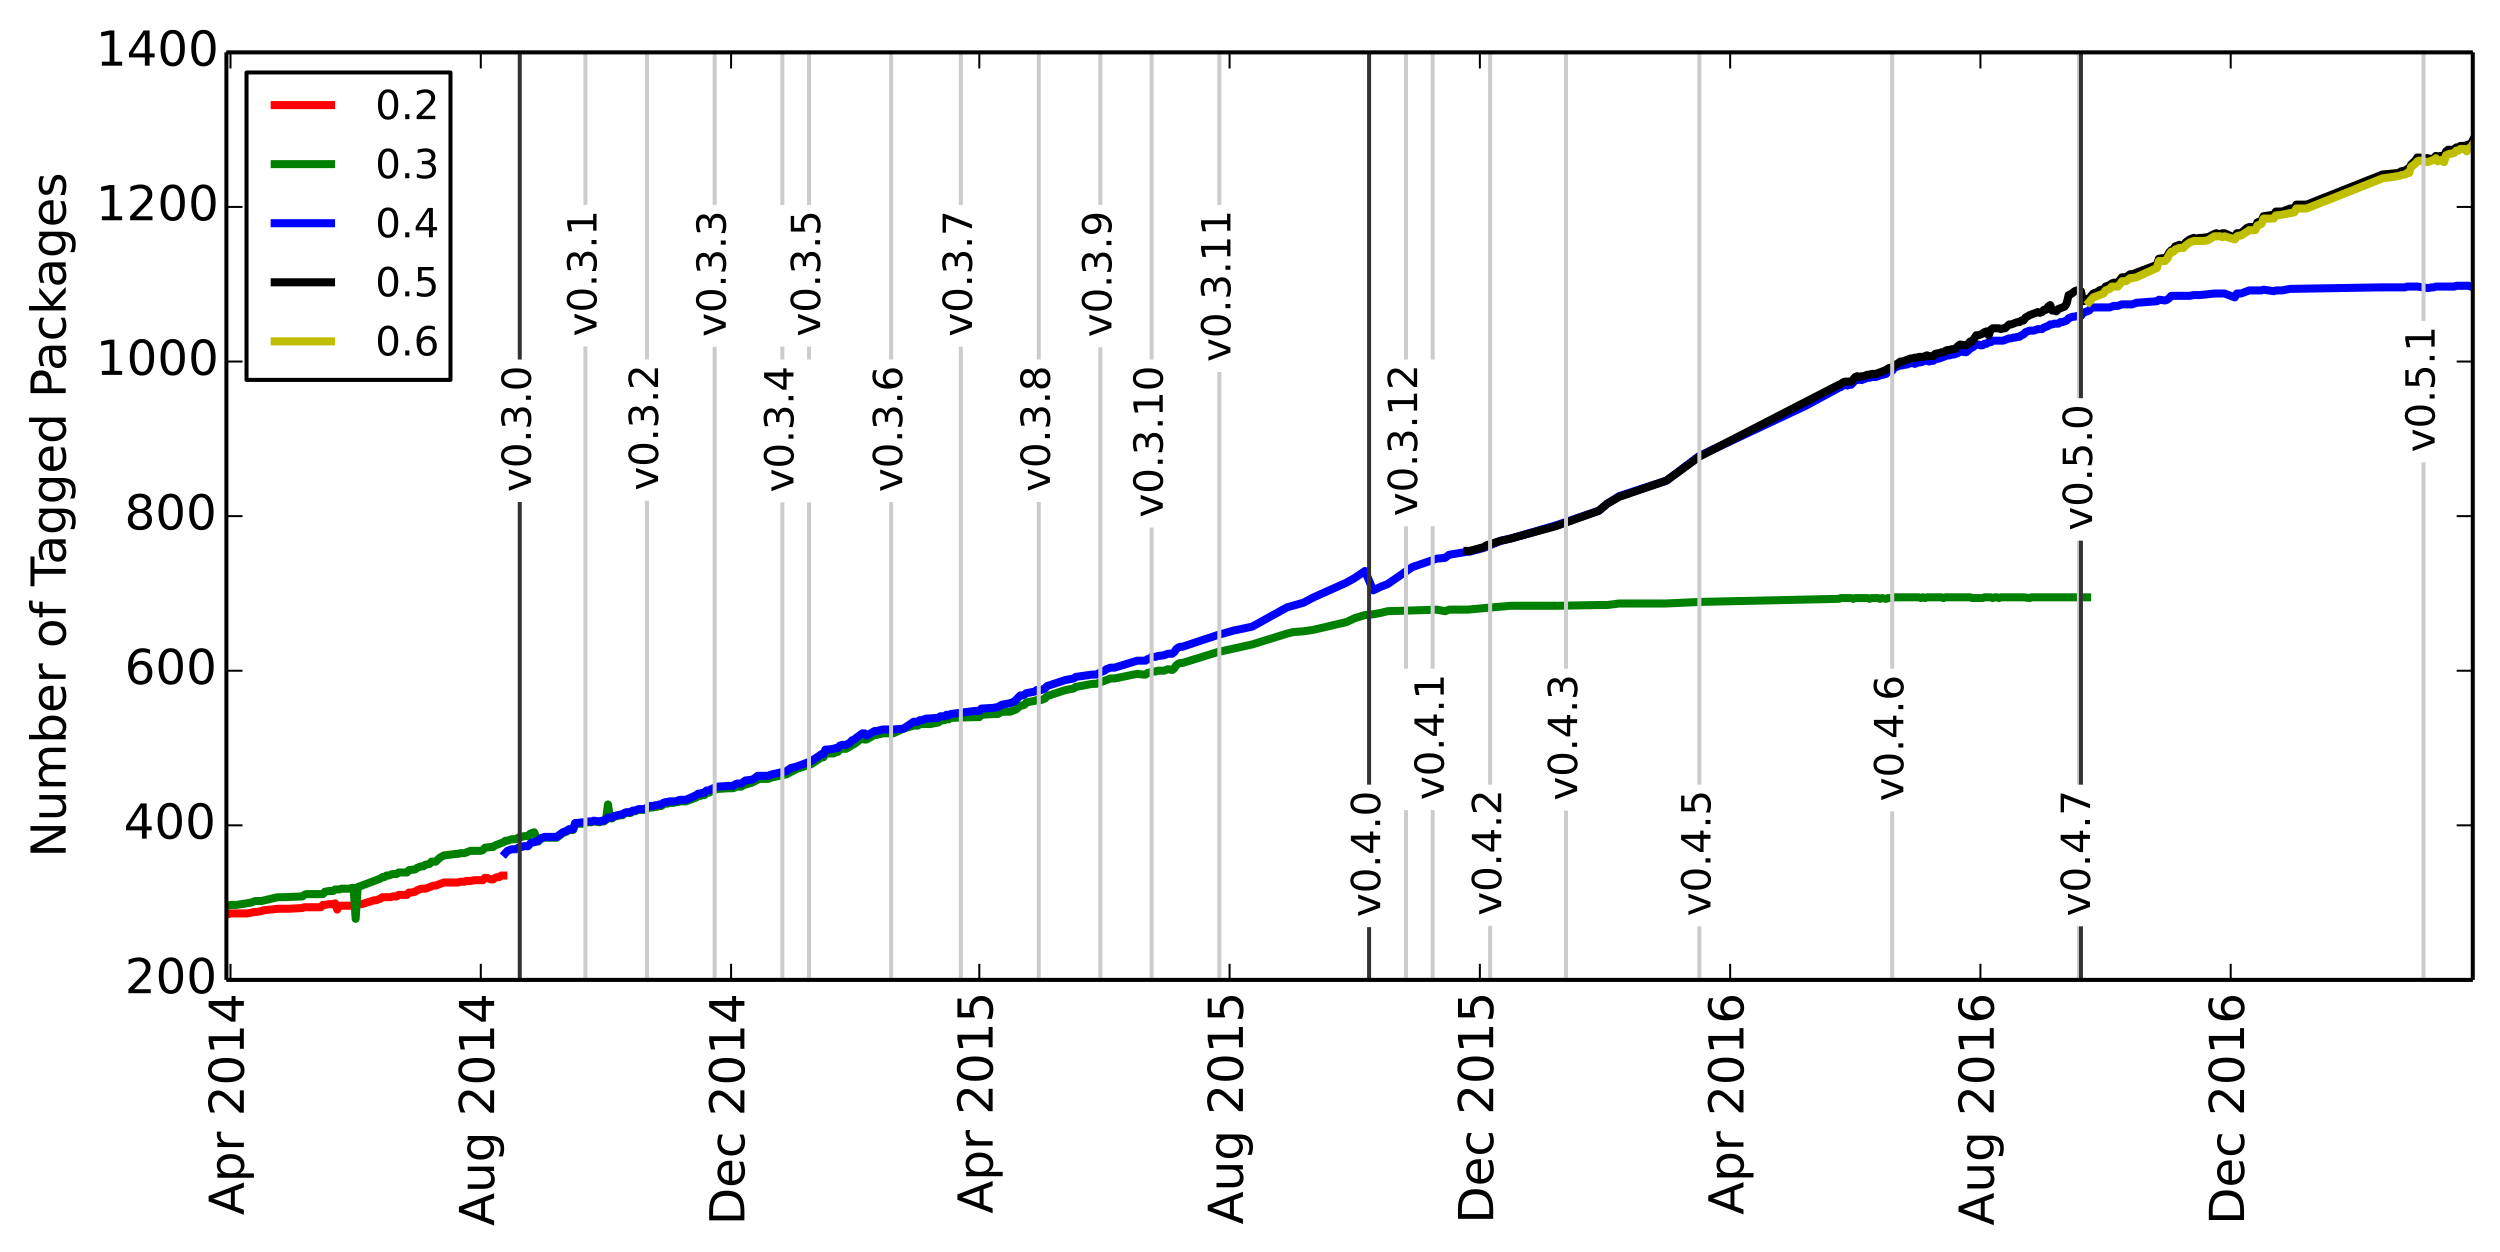 <?xml version="1.0" encoding="utf-8" standalone="no"?>
<!DOCTYPE svg PUBLIC "-//W3C//DTD SVG 1.1//EN"
  "http://www.w3.org/Graphics/SVG/1.1/DTD/svg11.dtd">
<!-- Created with matplotlib (http://matplotlib.org/) -->
<svg height="311pt" version="1.1" viewBox="0 0 621 311" width="621pt" xmlns="http://www.w3.org/2000/svg" xmlns:xlink="http://www.w3.org/1999/xlink">
 <defs>
  <style type="text/css">
*{stroke-linecap:butt;stroke-linejoin:round;}
  </style>
 </defs>
 <g id="figure_1">
  <g id="patch_1">
   <path d="
M0 311.719
L621.439 311.719
L621.439 0
L0 0
z
" style="fill:#ffffff;"/>
  </g>
  <g id="axes_1">
   <g id="patch_2">
    <path d="
M56.239 243.407
L614.239 243.407
L614.239 13.007
L56.239 13.007
z
" style="fill:#ffffff;"/>
   </g>
   <g id="line2d_1">
    <path clip-path="url(#p472e73a826)" d="
M125.033 217.487
L124.524 217.487
L124.014 217.871
L123.505 217.871
L122.995 218.063
L122.485 218.447
L121.976 218.447
L120.957 218.063
L120.447 218.063
L119.937 218.639
L119.428 218.639
L118.409 218.639
L117.899 218.639
L116.88 218.831
L116.37 218.831
L115.861 218.831
L115.351 219.023
L114.841 219.023
L114.332 219.023
L113.822 219.215
L113.313 219.215
L111.784 219.215
L111.274 219.215
L110.765 219.215
L110.255 219.215
L109.236 219.599
L108.217 219.983
L107.707 219.983
L107.198 220.175
L106.688 220.367
L105.669 220.751
L105.159 220.751
L104.65 220.751
L104.14 220.943
L103.631 221.135
L103.121 221.519
L102.102 221.711
L101.592 221.711
L101.083 222.287
L100.573 222.287
L100.063 222.287
L99.554 222.287
L99.044 222.287
L98.535 222.671
L97.516 222.671
L97.006 222.863
L96.496 222.863
L95.987 222.863
L95.477 222.863
L94.968 222.863
L94.458 223.247
L93.948 223.439
L93.439 223.631
L92.929 223.631
L89.872 224.591
L89.362 224.591
L88.852 224.783
L88.343 224.783
L87.833 224.975
L87.324 224.975
L86.814 224.975
L86.305 224.975
L85.795 224.975
L85.285 224.975
L84.776 224.975
L84.266 224.975
L83.757 225.935
L83.247 224.399
L82.737 224.591
L82.228 224.591
L81.718 224.591
L80.699 224.783
L80.189 224.783
L79.68 225.359
L79.17 225.359
L78.661 225.359
L78.151 225.359
L77.641 225.359
L77.132 225.359
L76.622 225.359
L76.113 225.359
L75.603 225.359
L75.094 225.551
L71.526 225.743
L70.507 225.743
L68.978 225.743
L65.411 226.127
L64.902 226.319
L63.883 226.511
L63.373 226.511
L62.354 226.703
L61.335 226.895
L60.825 226.895
L59.806 226.895
L59.296 226.895
L58.787 226.895
L58.277 226.895
L57.767 226.895
L57.258 226.895
L56.748 227.087
L56.239 227.087" style="fill:none;stroke:#ff0000;stroke-linecap:square;stroke-width:2;"/>
   </g>
   <g id="line2d_2">
    <path clip-path="url(#p472e73a826)" d="
M518.436 148.367
L504.677 148.367
L504.168 148.559
L502.639 148.367
L497.033 148.367
L496.524 148.559
L496.014 148.367
L495.505 148.367
L494.995 148.559
L494.485 148.367
L492.957 148.367
L492.447 148.559
L489.899 148.559
L489.389 148.367
L483.274 148.367
L482.765 148.559
L482.255 148.367
L478.688 148.367
L478.178 148.559
L477.669 148.367
L477.159 148.559
L476.65 148.367
L470.535 148.367
L470.025 148.559
L469.006 148.559
L468.496 148.751
L467.477 148.559
L466.968 148.751
L466.458 148.559
L464.929 148.559
L464.42 148.751
L463.91 148.559
L460.852 148.559
L460.343 148.751
L459.833 148.559
L457.285 148.559
L456.776 148.751
L422.124 149.519
L413.97 149.903
L402.25 149.903
L399.192 150.287
L397.154 150.287
L386.452 150.479
L375.241 150.479
L368.617 151.055
L364.54 151.439
L359.954 151.439
L358.935 151.823
L356.896 151.439
L344.666 151.823
L343.137 152.207
L341.099 152.591
L339.061 152.783
L336.513 153.551
L334.474 154.511
L326.321 156.431
L323.773 156.815
L321.225 157.007
L319.696 157.391
L311.033 160.079
L302.37 161.999
L293.707 164.687
L293.198 164.687
L292.688 164.879
L292.178 165.263
L291.669 166.031
L291.159 166.415
L290.14 166.223
L289.121 166.607
L287.592 166.607
L287.083 166.799
L286.063 166.799
L285.554 167.183
L285.044 167.183
L284.535 167.567
L284.025 167.567
L282.496 167.375
L276.891 168.527
L275.872 168.527
L272.305 169.871
L271.285 169.871
L267.209 170.639
L266.699 171.023
L264.661 171.407
L260.584 172.751
L260.074 172.943
L259.565 173.519
L258.546 173.903
L257.526 173.903
L257.017 174.095
L254.978 174.479
L254.469 175.055
L253.959 175.247
L253.45 175.247
L252.431 176.207
L250.902 176.783
L248.863 176.783
L247.844 177.359
L246.825 177.359
L243.768 177.551
L243.258 178.127
L242.239 178.127
L236.124 178.319
L235.614 178.703
L235.105 178.511
L234.595 178.895
L234.085 178.895
L233.576 179.087
L233.066 179.471
L231.028 179.855
L228.48 179.855
L227.97 180.239
L226.951 180.239
L224.403 181.007
L221.855 182.159
L219.307 182.159
L217.778 182.543
L217.269 182.543
L215.231 183.695
L214.721 183.695
L214.211 183.311
L212.173 184.847
L211.663 185.039
L211.154 185.423
L210.135 185.999
L209.115 185.999
L208.606 186.191
L208.096 186.767
L207.587 186.767
L207.077 187.151
L205.039 187.151
L204.529 188.111
L204.02 188.111
L203.51 188.495
L201.472 189.839
L197.905 190.991
L195.357 192.335
L191.789 193.103
L190.77 193.487
L188.732 193.487
L188.222 193.679
L186.694 194.447
L184.655 195.023
L184.146 195.407
L183.126 195.407
L182.107 195.791
L181.088 195.791
L178.031 195.983
L175.992 196.943
L175.483 196.943
L174.973 197.519
L174.463 197.519
L173.954 197.711
L173.444 197.711
L172.935 198.095
L170.387 199.055
L168.858 199.055
L168.348 199.247
L167.839 199.247
L167.329 199.439
L166.31 199.439
L165.8 199.631
L165.291 199.631
L164.781 199.823
L164.272 200.207
L163.762 200.207
L163.252 200.399
L162.743 200.399
L162.233 200.591
L161.214 200.591
L160.705 200.975
L160.195 201.167
L158.666 201.167
L157.647 201.551
L157.137 201.551
L156.628 201.935
L155.609 201.935
L155.099 202.127
L154.589 202.511
L154.08 202.511
L152.551 202.895
L152.041 203.279
L151.532 203.279
L151.022 199.823
L150.513 203.663
L150.003 204.047
L149.494 204.047
L148.984 204.239
L147.455 204.047
L146.946 204.239
L145.926 204.239
L144.907 204.623
L142.869 204.623
L142.359 206.159
L141.34 206.159
L140.831 206.543
L139.811 206.927
L138.283 208.079
L135.225 208.079
L134.206 208.463
L133.696 209.039
L132.677 206.735
L131.658 207.119
L131.148 207.695
L130.129 207.695
L129.62 207.887
L129.11 207.887
L128.091 208.463
L127.072 208.463
L126.052 208.847
L125.543 208.847
L125.033 209.231
L122.995 209.999
L122.485 210.383
L121.976 210.383
L120.447 210.575
L119.937 211.151
L119.428 211.343
L116.88 211.343
L115.351 211.919
L114.332 211.919
L113.822 212.111
L113.313 212.111
L110.255 212.495
L109.236 213.071
L108.217 214.031
L107.198 214.031
L106.688 214.607
L105.669 214.799
L105.159 215.183
L104.65 215.183
L103.631 215.567
L103.121 215.951
L101.592 216.143
L101.083 216.719
L99.044 216.719
L98.535 217.103
L97.516 217.103
L96.496 217.487
L95.987 217.487
L95.477 217.871
L94.968 217.871
L94.458 218.255
L88.852 220.367
L88.343 228.239
L87.833 220.559
L87.324 220.559
L86.814 220.751
L84.776 220.751
L84.266 220.943
L83.247 220.943
L82.737 221.327
L81.718 221.327
L80.699 221.519
L80.189 222.095
L76.113 222.095
L75.603 222.287
L75.094 222.671
L70.507 222.863
L68.978 222.863
L64.902 223.823
L63.373 223.823
L62.354 224.207
L58.787 224.783
L57.258 224.783
L56.748 224.975
L56.239 224.975
L56.239 224.975" style="fill:none;stroke:#008000;stroke-linecap:square;stroke-width:2;"/>
   </g>
   <g id="line2d_3">
    <path clip-path="url(#p472e73a826)" d="
M614.239 70.991
L613.729 71.183
L613.22 70.991
L610.162 70.991
L609.652 71.183
L605.066 71.183
L604.557 71.375
L604.047 71.375
L603.028 71.567
L600.48 71.183
L597.932 71.183
L597.422 71.375
L591.817 71.375
L568.885 71.759
L566.847 72.143
L565.318 72.143
L564.809 72.335
L562.261 71.951
L561.751 72.143
L558.694 72.143
L556.655 72.911
L555.636 72.911
L555.126 73.871
L552.578 72.911
L550.031 72.911
L546.463 73.295
L544.935 73.295
L543.915 73.487
L539.329 73.487
L538.82 74.063
L538.31 74.447
L537.8 74.639
L536.272 74.447
L535.762 74.831
L530.666 75.215
L529.647 75.599
L527.099 75.599
L526.08 75.983
L525.061 75.983
L524.041 76.367
L519.965 76.367
L519.455 76.559
L518.946 77.135
L517.417 77.711
L516.907 78.479
L515.888 78.479
L515.378 78.671
L514.869 78.671
L513.85 79.055
L513.34 79.631
L512.321 80.015
L511.811 80.015
L511.302 80.399
L510.283 80.399
L509.773 80.591
L509.263 80.591
L508.754 80.975
L507.735 81.359
L507.225 81.743
L506.206 81.743
L505.187 82.127
L504.168 82.127
L503.148 82.511
L502.639 83.087
L502.129 83.279
L501.62 83.663
L501.11 83.663
L500.6 83.855
L500.091 83.855
L499.581 84.047
L499.072 84.047
L497.543 84.623
L494.995 84.623
L494.485 85.007
L493.976 85.007
L493.466 85.391
L492.957 85.391
L492.447 85.775
L491.937 85.775
L491.428 85.583
L490.918 85.583
L489.899 86.351
L489.389 86.543
L488.88 87.119
L488.37 87.503
L486.841 87.311
L486.332 87.695
L485.313 88.079
L484.803 88.079
L484.294 88.271
L483.784 88.271
L481.746 89.039
L480.726 89.231
L480.217 89.615
L479.707 89.615
L479.198 89.807
L478.688 89.615
L478.178 89.615
L477.159 89.999
L476.65 89.999
L475.631 90.383
L475.121 90.191
L474.611 90.191
L473.592 90.575
L473.083 90.575
L472.573 90.767
L472.063 90.767
L470.535 91.343
L470.025 92.111
L469.515 92.111
L469.006 92.303
L468.496 92.879
L466.968 93.263
L465.948 93.647
L464.929 93.647
L464.42 93.839
L463.91 93.839
L462.381 94.415
L461.872 94.223
L461.362 94.415
L460.852 94.415
L459.833 95.567
L459.324 95.567
L458.814 95.759
L458.305 95.567
L457.795 95.759
L457.285 96.143
L456.776 96.335
L448.622 100.751
L422.124 113.231
L413.97 119.375
L402.25 123.215
L399.192 125.135
L397.154 126.863
L386.452 130.511
L375.241 133.775
L372.694 134.351
L368.617 136.079
L365.05 137.039
L364.54 137.039
L359.954 137.807
L358.935 138.575
L356.896 138.767
L350.781 140.879
L344.666 145.103
L343.137 145.679
L341.099 146.639
L339.061 141.839
L336.513 143.567
L334.474 144.719
L326.321 148.367
L323.773 149.711
L319.696 150.863
L311.033 155.663
L306.447 156.623
L302.37 157.775
L293.707 160.655
L293.198 160.655
L292.688 160.847
L292.178 161.231
L291.669 161.999
L291.159 162.383
L290.14 162.383
L289.121 162.767
L287.592 162.959
L287.083 163.151
L286.063 163.151
L285.554 163.727
L285.044 163.727
L284.535 164.111
L282.496 164.111
L276.891 165.839
L275.872 165.839
L274.852 166.223
L274.343 166.607
L273.833 166.799
L272.305 167.567
L271.285 167.567
L267.209 168.143
L266.699 168.527
L264.661 168.911
L260.584 170.255
L260.074 170.447
L259.565 171.023
L258.546 171.407
L257.526 171.407
L257.017 171.791
L254.978 172.175
L254.469 172.559
L253.959 172.751
L253.45 172.751
L251.921 174.287
L250.902 174.671
L248.863 175.055
L247.844 175.631
L246.825 175.823
L243.768 176.015
L243.258 176.591
L242.239 176.591
L236.124 177.359
L235.614 177.743
L235.105 177.551
L234.595 177.935
L233.576 177.935
L233.066 178.319
L230.009 178.511
L228.989 178.895
L228.48 178.895
L227.97 179.279
L226.951 179.279
L224.403 181.007
L221.855 181.199
L219.307 181.199
L217.778 181.583
L217.269 181.583
L215.231 182.735
L214.721 182.159
L214.211 182.159
L212.173 183.695
L211.663 183.887
L211.154 184.463
L210.135 185.039
L209.115 185.039
L208.606 185.231
L208.096 185.807
L207.587 185.807
L207.077 185.999
L205.548 186.191
L205.039 186.191
L204.529 187.343
L204.02 187.343
L203.51 187.727
L201.472 189.071
L197.905 190.415
L196.376 190.799
L195.357 191.567
L191.789 192.335
L190.77 192.719
L188.222 192.719
L187.203 193.487
L186.694 193.679
L185.165 193.871
L184.146 194.639
L183.126 194.639
L182.617 194.831
L182.107 195.215
L181.088 195.215
L178.031 195.407
L175.992 196.367
L175.483 196.367
L174.973 196.943
L174.463 196.943
L173.954 197.135
L173.444 197.135
L172.935 197.519
L170.387 198.671
L168.858 198.671
L167.839 199.055
L166.31 199.055
L165.8 199.247
L165.291 199.247
L164.781 199.439
L164.272 199.823
L163.762 199.823
L163.252 200.015
L162.743 200.015
L162.233 200.207
L161.214 200.207
L160.195 200.975
L158.666 200.975
L157.647 201.359
L157.137 201.359
L156.628 201.743
L155.609 201.743
L155.099 201.935
L154.589 202.319
L154.08 202.319
L152.551 202.703
L152.041 203.087
L151.022 203.087
L150.003 203.855
L149.494 203.855
L148.984 204.047
L147.455 203.855
L146.946 204.047
L145.926 204.047
L145.417 204.239
L144.907 204.239
L143.378 204.431
L142.869 204.431
L142.359 205.967
L141.34 205.967
L140.831 206.351
L139.811 206.735
L138.283 207.887
L135.225 207.887
L134.206 208.271
L133.696 208.847
L132.677 209.231
L132.168 209.231
L131.658 209.615
L131.148 210.191
L130.129 210.191
L129.62 210.383
L129.11 210.383
L128.091 210.959
L127.072 210.959
L126.052 211.343
L125.543 211.919
L125.543 211.919" style="fill:none;stroke:#0000ff;stroke-linecap:square;stroke-width:2;"/>
   </g>
   <g id="line2d_4">
    <path clip-path="url(#p472e73a826)" d="
M614.239 34.895
L613.729 35.855
L613.22 35.855
L612.2 36.239
L611.181 36.239
L610.672 36.623
L610.162 36.623
L609.652 37.007
L609.143 37.583
L608.633 37.199
L608.124 37.199
L607.614 37.583
L607.105 38.735
L606.595 38.927
L606.085 38.735
L605.576 38.927
L605.066 38.735
L604.557 39.311
L604.047 39.503
L603.028 39.311
L600.48 39.119
L599.97 39.887
L598.951 40.847
L598.441 41.807
L597.932 41.999
L597.422 42.383
L596.403 42.575
L595.894 42.959
L591.817 43.343
L572.962 50.831
L570.414 50.831
L569.905 51.791
L568.885 51.791
L566.847 52.559
L565.318 52.559
L564.809 53.327
L562.261 53.711
L561.751 54.863
L560.732 55.247
L560.222 56.399
L558.694 56.399
L558.184 56.591
L556.655 57.935
L555.636 57.935
L555.126 59.087
L552.578 57.935
L552.069 57.935
L551.559 58.127
L551.05 58.127
L550.54 57.935
L550.031 58.127
L548.502 58.895
L546.973 59.087
L546.463 59.087
L545.444 59.279
L544.935 59.087
L543.915 59.471
L542.896 60.239
L542.387 61.199
L541.368 60.815
L540.348 61.199
L539.839 61.967
L539.329 62.159
L538.82 62.735
L538.31 63.695
L537.8 64.079
L536.272 64.271
L535.762 65.807
L529.647 68.111
L529.137 68.111
L528.118 68.879
L527.099 68.879
L526.08 70.223
L525.061 70.223
L524.551 70.415
L524.041 70.799
L523.022 71.183
L522.513 71.951
L522.003 71.951
L521.494 72.143
L520.984 72.527
L519.965 72.911
L519.455 73.487
L518.946 74.255
L518.436 74.255
L517.926 74.639
L517.417 74.831
L516.907 72.335
L515.888 72.143
L515.378 72.335
L514.359 73.103
L513.85 73.295
L513.34 75.407
L512.831 76.175
L511.302 76.751
L510.792 77.327
L510.283 77.135
L509.773 77.135
L509.263 75.791
L508.754 76.175
L508.244 76.943
L507.735 76.943
L507.225 77.519
L506.715 77.711
L506.206 77.519
L504.168 78.287
L503.148 78.863
L502.639 79.631
L502.129 79.631
L501.62 80.015
L501.11 80.015
L499.581 80.591
L499.072 80.591
L498.052 81.551
L497.543 81.551
L497.033 81.743
L496.524 81.551
L494.995 81.551
L494.485 81.935
L493.976 83.279
L493.466 82.319
L492.957 82.511
L492.447 82.895
L491.428 83.279
L490.918 83.279
L489.899 84.815
L489.389 84.815
L488.88 85.391
L488.37 85.775
L486.841 85.583
L486.332 85.967
L485.822 86.543
L485.313 86.735
L484.803 86.735
L484.294 86.927
L483.784 86.927
L483.274 87.119
L482.765 87.503
L482.255 87.503
L481.746 87.695
L480.726 87.887
L480.217 88.463
L479.198 88.463
L478.688 88.271
L477.669 88.655
L476.65 88.655
L476.14 88.847
L475.631 88.847
L475.121 89.039
L474.611 89.039
L472.573 89.807
L472.063 89.807
L471.044 90.575
L470.535 90.575
L470.025 91.343
L469.515 91.343
L469.006 91.535
L468.496 91.919
L465.948 92.879
L464.929 92.879
L464.42 93.071
L463.91 93.071
L462.891 93.455
L462.381 93.455
L461.872 93.647
L461.362 93.455
L460.852 93.647
L459.833 94.799
L458.305 94.799
L457.795 94.991
L457.285 95.375
L456.776 95.567
L422.124 113.423
L413.97 119.375
L402.25 123.407
L399.192 125.135
L397.154 126.863
L386.452 130.703
L375.241 133.775
L372.694 134.351
L369.126 135.503
L368.617 135.887
L365.05 136.847
L364.54 136.847
L364.54 136.847" style="fill:none;stroke:#000000;stroke-linecap:square;stroke-width:2;"/>
   </g>
   <g id="line2d_5">
    <path clip-path="url(#p472e73a826)" d="
M614.239 35.855
L613.729 36.623
L613.22 36.815
L612.71 37.583
L612.2 37.007
L611.691 37.007
L611.181 37.007
L610.672 37.391
L610.162 37.391
L609.652 37.967
L609.143 38.159
L608.633 38.159
L608.124 38.351
L607.614 38.543
L607.105 40.271
L606.595 39.695
L606.085 39.887
L605.576 40.079
L605.066 39.311
L604.557 39.695
L604.047 39.887
L603.028 40.271
L600.989 39.887
L600.48 40.079
L599.97 40.655
L598.951 41.423
L598.441 42.959
L597.932 42.959
L597.422 43.343
L596.403 43.535
L595.894 43.727
L591.817 44.303
L572.962 51.791
L572.452 51.791
L571.943 51.791
L571.433 51.791
L570.924 51.791
L570.414 51.791
L569.905 52.751
L568.885 52.943
L566.847 53.327
L565.318 53.519
L564.809 54.287
L562.261 54.287
L561.751 55.631
L561.241 55.823
L560.732 56.015
L560.222 57.167
L559.713 57.167
L558.694 57.167
L558.184 57.551
L556.655 58.511
L556.146 58.511
L555.636 58.703
L555.126 59.471
L552.578 58.703
L552.069 58.895
L551.559 58.703
L551.05 58.703
L550.54 58.703
L550.031 58.703
L548.502 59.663
L547.483 59.855
L546.973 59.855
L546.463 59.855
L545.444 59.855
L544.935 59.855
L543.915 60.239
L542.896 61.007
L542.387 61.583
L541.368 61.583
L540.348 61.967
L539.839 62.543
L539.329 62.543
L538.82 63.311
L538.31 64.271
L537.8 64.847
L536.781 64.847
L536.272 64.847
L535.762 66.575
L530.666 68.879
L529.647 69.071
L529.137 69.071
L528.628 69.455
L528.118 69.839
L527.609 69.839
L527.099 69.839
L526.589 70.607
L526.08 71.183
L525.061 71.183
L524.551 71.183
L524.041 71.759
L523.532 71.951
L523.022 72.143
L522.513 72.911
L522.003 73.103
L521.494 73.295
L520.984 73.487
L520.474 73.679
L519.965 73.871
L519.455 74.447
L518.946 75.023" style="fill:none;stroke:#bfbf00;stroke-linecap:square;stroke-width:2;"/>
   </g>
   <g id="line2d_6">
    <path clip-path="url(#p472e73a826)" d="
M129.11 243.407
L129.11 13.007" style="fill:none;stroke:#333333;stroke-linecap:square;"/>
   </g>
   <g id="line2d_7">
    <path clip-path="url(#p472e73a826)" d="
M145.417 243.407
L145.417 13.007" style="fill:none;stroke:#cccccc;stroke-linecap:square;"/>
   </g>
   <g id="line2d_8">
    <path clip-path="url(#p472e73a826)" d="
M160.705 243.407
L160.705 13.007" style="fill:none;stroke:#cccccc;stroke-linecap:square;"/>
   </g>
   <g id="line2d_9">
    <path clip-path="url(#p472e73a826)" d="
M177.521 243.407
L177.521 13.007" style="fill:none;stroke:#cccccc;stroke-linecap:square;"/>
   </g>
   <g id="line2d_10">
    <path clip-path="url(#p472e73a826)" d="
M194.337 243.407
L194.337 13.007" style="fill:none;stroke:#cccccc;stroke-linecap:square;"/>
   </g>
   <g id="line2d_11">
    <path clip-path="url(#p472e73a826)" d="
M200.962 243.407
L200.962 13.007" style="fill:none;stroke:#cccccc;stroke-linecap:square;"/>
   </g>
   <g id="line2d_12">
    <path clip-path="url(#p472e73a826)" d="
M221.346 243.407
L221.346 13.007" style="fill:none;stroke:#cccccc;stroke-linecap:square;"/>
   </g>
   <g id="line2d_13">
    <path clip-path="url(#p472e73a826)" d="
M238.672 243.407
L238.672 13.007" style="fill:none;stroke:#cccccc;stroke-linecap:square;"/>
   </g>
   <g id="line2d_14">
    <path clip-path="url(#p472e73a826)" d="
M258.036 243.407
L258.036 13.007" style="fill:none;stroke:#cccccc;stroke-linecap:square;"/>
   </g>
   <g id="line2d_15">
    <path clip-path="url(#p472e73a826)" d="
M273.324 243.407
L273.324 13.007" style="fill:none;stroke:#cccccc;stroke-linecap:square;"/>
   </g>
   <g id="line2d_16">
    <path clip-path="url(#p472e73a826)" d="
M286.063 243.407
L286.063 13.007" style="fill:none;stroke:#cccccc;stroke-linecap:square;"/>
   </g>
   <g id="line2d_17">
    <path clip-path="url(#p472e73a826)" d="
M302.88 243.407
L302.88 13.007" style="fill:none;stroke:#cccccc;stroke-linecap:square;"/>
   </g>
   <g id="line2d_18">
    <path clip-path="url(#p472e73a826)" d="
M349.252 243.407
L349.252 13.007" style="fill:none;stroke:#cccccc;stroke-linecap:square;"/>
   </g>
   <g id="line2d_19">
    <path clip-path="url(#p472e73a826)" d="
M340.08 243.407
L340.08 13.007" style="fill:none;stroke:#333333;stroke-linecap:square;"/>
   </g>
   <g id="line2d_20">
    <path clip-path="url(#p472e73a826)" d="
M355.877 243.407
L355.877 13.007" style="fill:none;stroke:#cccccc;stroke-linecap:square;"/>
   </g>
   <g id="line2d_21">
    <path clip-path="url(#p472e73a826)" d="
M370.146 243.407
L370.146 13.007" style="fill:none;stroke:#cccccc;stroke-linecap:square;"/>
   </g>
   <g id="line2d_22">
    <path clip-path="url(#p472e73a826)" d="
M389 243.407
L389 13.007" style="fill:none;stroke:#cccccc;stroke-linecap:square;"/>
   </g>
   <g id="line2d_23">
    <path clip-path="url(#p472e73a826)" d="
M422.124 243.407
L422.124 13.007" style="fill:none;stroke:#cccccc;stroke-linecap:square;"/>
   </g>
   <g id="line2d_24">
    <path clip-path="url(#p472e73a826)" d="
M470.025 243.407
L470.025 13.007" style="fill:none;stroke:#cccccc;stroke-linecap:square;"/>
   </g>
   <g id="line2d_25">
    <path clip-path="url(#p472e73a826)" d="
M516.398 243.407
L516.398 13.007" style="fill:none;stroke:#cccccc;stroke-linecap:square;"/>
   </g>
   <g id="line2d_26">
    <path clip-path="url(#p472e73a826)" d="
M516.907 243.407
L516.907 13.007" style="fill:none;stroke:#333333;stroke-linecap:square;"/>
   </g>
   <g id="line2d_27">
    <path clip-path="url(#p472e73a826)" d="
M602.009 243.407
L602.009 13.007" style="fill:none;stroke:#cccccc;stroke-linecap:square;"/>
   </g>
   <g id="matplotlib.axis_1">
    <g id="xtick_1">
     <g id="line2d_28">
      <defs>
       <path d="
M0 0
L0 -4" id="m93b0483c22" style="stroke:#000000;stroke-width:0.5;"/>
      </defs>
      <g>
       <use style="stroke:#000000;stroke-width:0.5;" x="57.258" xlink:href="#m93b0483c22" y="243.407"/>
      </g>
     </g>
     <g id="line2d_29">
      <defs>
       <path d="
M0 0
L0 4" id="m741efc42ff" style="stroke:#000000;stroke-width:0.5;"/>
      </defs>
      <g>
       <use style="stroke:#000000;stroke-width:0.5;" x="57.258" xlink:href="#m741efc42ff" y="13.007"/>
      </g>
     </g>
     <g id="text_1">
      <!-- Apr 2014 -->
      <defs>
       <path d="
M12.406 8.297
L28.516 8.297
L28.516 63.922
L10.984 60.406
L10.984 69.391
L28.422 72.906
L38.281 72.906
L38.281 8.297
L54.391 8.297
L54.391 0
L12.406 0
z
" id="DejaVuSans-31"/>
       <path d="
M31.781 66.406
Q24.172 66.406 20.328 58.906
Q16.5 51.422 16.5 36.375
Q16.5 21.391 20.328 13.891
Q24.172 6.391 31.781 6.391
Q39.453 6.391 43.281 13.891
Q47.125 21.391 47.125 36.375
Q47.125 51.422 43.281 58.906
Q39.453 66.406 31.781 66.406
M31.781 74.219
Q44.047 74.219 50.516 64.516
Q56.984 54.828 56.984 36.375
Q56.984 17.969 50.516 8.266
Q44.047 -1.422 31.781 -1.422
Q19.531 -1.422 13.062 8.266
Q6.594 17.969 6.594 36.375
Q6.594 54.828 13.062 64.516
Q19.531 74.219 31.781 74.219" id="DejaVuSans-30"/>
       <path id="DejaVuSans-20"/>
       <path d="
M19.188 8.297
L53.609 8.297
L53.609 0
L7.328 0
L7.328 8.297
Q12.938 14.109 22.625 23.891
Q32.328 33.688 34.812 36.531
Q39.547 41.844 41.422 45.531
Q43.312 49.219 43.312 52.781
Q43.312 58.594 39.234 62.25
Q35.156 65.922 28.609 65.922
Q23.969 65.922 18.812 64.312
Q13.672 62.703 7.812 59.422
L7.812 69.391
Q13.766 71.781 18.938 73
Q24.125 74.219 28.422 74.219
Q39.75 74.219 46.484 68.547
Q53.219 62.891 53.219 53.422
Q53.219 48.922 51.531 44.891
Q49.859 40.875 45.406 35.406
Q44.188 33.984 37.641 27.219
Q31.109 20.453 19.188 8.297" id="DejaVuSans-32"/>
       <path d="
M34.188 63.188
L20.797 26.906
L47.609 26.906
z

M28.609 72.906
L39.797 72.906
L67.578 0
L57.328 0
L50.688 18.703
L17.828 18.703
L11.188 0
L0.781 0
z
" id="DejaVuSans-41"/>
       <path d="
M37.797 64.312
L12.891 25.391
L37.797 25.391
z

M35.203 72.906
L47.609 72.906
L47.609 25.391
L58.016 25.391
L58.016 17.188
L47.609 17.188
L47.609 0
L37.797 0
L37.797 17.188
L4.891 17.188
L4.891 26.703
z
" id="DejaVuSans-34"/>
       <path d="
M18.109 8.203
L18.109 -20.797
L9.078 -20.797
L9.078 54.688
L18.109 54.688
L18.109 46.391
Q20.953 51.266 25.266 53.625
Q29.594 56 35.594 56
Q45.562 56 51.781 48.094
Q58.016 40.188 58.016 27.297
Q58.016 14.406 51.781 6.484
Q45.562 -1.422 35.594 -1.422
Q29.594 -1.422 25.266 0.953
Q20.953 3.328 18.109 8.203
M48.688 27.297
Q48.688 37.203 44.609 42.844
Q40.531 48.484 33.406 48.484
Q26.266 48.484 22.188 42.844
Q18.109 37.203 18.109 27.297
Q18.109 17.391 22.188 11.75
Q26.266 6.109 33.406 6.109
Q40.531 6.109 44.609 11.75
Q48.688 17.391 48.688 27.297" id="DejaVuSans-70"/>
       <path d="
M41.109 46.297
Q39.594 47.172 37.812 47.578
Q36.031 48 33.891 48
Q26.266 48 22.188 43.047
Q18.109 38.094 18.109 28.812
L18.109 0
L9.078 0
L9.078 54.688
L18.109 54.688
L18.109 46.188
Q20.953 51.172 25.484 53.578
Q30.031 56 36.531 56
Q37.453 56 38.578 55.875
Q39.703 55.766 41.062 55.516
z
" id="DejaVuSans-72"/>
      </defs>
      <g transform="translate(60.569 301.848)rotate(-90.0)scale(0.12 -0.12)">
       <use xlink:href="#DejaVuSans-41"/>
       <use x="68.408" xlink:href="#DejaVuSans-70"/>
       <use x="131.885" xlink:href="#DejaVuSans-72"/>
       <use x="172.998" xlink:href="#DejaVuSans-20"/>
       <use x="204.785" xlink:href="#DejaVuSans-32"/>
       <use x="268.408" xlink:href="#DejaVuSans-30"/>
       <use x="332.031" xlink:href="#DejaVuSans-31"/>
       <use x="395.654" xlink:href="#DejaVuSans-34"/>
      </g>
     </g>
    </g>
    <g id="xtick_2">
     <g id="line2d_30">
      <g>
       <use style="stroke:#000000;stroke-width:0.5;" x="119.428" xlink:href="#m93b0483c22" y="243.407"/>
      </g>
     </g>
     <g id="line2d_31">
      <g>
       <use style="stroke:#000000;stroke-width:0.5;" x="119.428" xlink:href="#m741efc42ff" y="13.007"/>
      </g>
     </g>
     <g id="text_2">
      <!-- Aug 2014 -->
      <defs>
       <path d="
M8.5 21.578
L8.5 54.688
L17.484 54.688
L17.484 21.922
Q17.484 14.156 20.5 10.266
Q23.531 6.391 29.594 6.391
Q36.859 6.391 41.078 11.031
Q45.312 15.672 45.312 23.688
L45.312 54.688
L54.297 54.688
L54.297 0
L45.312 0
L45.312 8.406
Q42.047 3.422 37.719 1
Q33.406 -1.422 27.688 -1.422
Q18.266 -1.422 13.375 4.438
Q8.5 10.297 8.5 21.578
M31.109 56
z
" id="DejaVuSans-75"/>
       <path d="
M45.406 27.984
Q45.406 37.75 41.375 43.109
Q37.359 48.484 30.078 48.484
Q22.859 48.484 18.828 43.109
Q14.797 37.75 14.797 27.984
Q14.797 18.266 18.828 12.891
Q22.859 7.516 30.078 7.516
Q37.359 7.516 41.375 12.891
Q45.406 18.266 45.406 27.984
M54.391 6.781
Q54.391 -7.172 48.188 -13.984
Q42 -20.797 29.203 -20.797
Q24.469 -20.797 20.266 -20.094
Q16.062 -19.391 12.109 -17.922
L12.109 -9.188
Q16.062 -11.328 19.922 -12.344
Q23.781 -13.375 27.781 -13.375
Q36.625 -13.375 41.016 -8.766
Q45.406 -4.156 45.406 5.172
L45.406 9.625
Q42.625 4.781 38.281 2.391
Q33.938 0 27.875 0
Q17.828 0 11.672 7.656
Q5.516 15.328 5.516 27.984
Q5.516 40.672 11.672 48.328
Q17.828 56 27.875 56
Q33.938 56 38.281 53.609
Q42.625 51.219 45.406 46.391
L45.406 54.688
L54.391 54.688
z
" id="DejaVuSans-67"/>
      </defs>
      <g transform="translate(122.739 304.519)rotate(-90.0)scale(0.12 -0.12)">
       <use xlink:href="#DejaVuSans-41"/>
       <use x="68.408" xlink:href="#DejaVuSans-75"/>
       <use x="131.787" xlink:href="#DejaVuSans-67"/>
       <use x="195.264" xlink:href="#DejaVuSans-20"/>
       <use x="227.051" xlink:href="#DejaVuSans-32"/>
       <use x="290.674" xlink:href="#DejaVuSans-30"/>
       <use x="354.297" xlink:href="#DejaVuSans-31"/>
       <use x="417.92" xlink:href="#DejaVuSans-34"/>
      </g>
     </g>
    </g>
    <g id="xtick_3">
     <g id="line2d_32">
      <g>
       <use style="stroke:#000000;stroke-width:0.5;" x="181.598" xlink:href="#m93b0483c22" y="243.407"/>
      </g>
     </g>
     <g id="line2d_33">
      <g>
       <use style="stroke:#000000;stroke-width:0.5;" x="181.598" xlink:href="#m741efc42ff" y="13.007"/>
      </g>
     </g>
     <g id="text_3">
      <!-- Dec 2014 -->
      <defs>
       <path d="
M19.672 64.797
L19.672 8.109
L31.594 8.109
Q46.688 8.109 53.688 14.938
Q60.688 21.781 60.688 36.531
Q60.688 51.172 53.688 57.984
Q46.688 64.797 31.594 64.797
z

M9.812 72.906
L30.078 72.906
Q51.266 72.906 61.172 64.094
Q71.094 55.281 71.094 36.531
Q71.094 17.672 61.125 8.828
Q51.172 0 30.078 0
L9.812 0
z
" id="DejaVuSans-44"/>
       <path d="
M56.203 29.594
L56.203 25.203
L14.891 25.203
Q15.484 15.922 20.484 11.062
Q25.484 6.203 34.422 6.203
Q39.594 6.203 44.453 7.469
Q49.312 8.734 54.109 11.281
L54.109 2.781
Q49.266 0.734 44.188 -0.344
Q39.109 -1.422 33.891 -1.422
Q20.797 -1.422 13.156 6.188
Q5.516 13.812 5.516 26.812
Q5.516 40.234 12.766 48.109
Q20.016 56 32.328 56
Q43.359 56 49.781 48.891
Q56.203 41.797 56.203 29.594
M47.219 32.234
Q47.125 39.594 43.094 43.984
Q39.062 48.391 32.422 48.391
Q24.906 48.391 20.391 44.141
Q15.875 39.891 15.188 32.172
z
" id="DejaVuSans-65"/>
       <path d="
M48.781 52.594
L48.781 44.188
Q44.969 46.297 41.141 47.344
Q37.312 48.391 33.406 48.391
Q24.656 48.391 19.812 42.844
Q14.984 37.312 14.984 27.297
Q14.984 17.281 19.812 11.734
Q24.656 6.203 33.406 6.203
Q37.312 6.203 41.141 7.25
Q44.969 8.297 48.781 10.406
L48.781 2.094
Q45.016 0.344 40.984 -0.531
Q36.969 -1.422 32.422 -1.422
Q20.062 -1.422 12.781 6.344
Q5.516 14.109 5.516 27.297
Q5.516 40.672 12.859 48.328
Q20.219 56 33.016 56
Q37.156 56 41.109 55.141
Q45.062 54.297 48.781 52.594" id="DejaVuSans-63"/>
      </defs>
      <g transform="translate(184.909 304.309)rotate(-90.0)scale(0.12 -0.12)">
       <use xlink:href="#DejaVuSans-44"/>
       <use x="77.002" xlink:href="#DejaVuSans-65"/>
       <use x="138.525" xlink:href="#DejaVuSans-63"/>
       <use x="193.506" xlink:href="#DejaVuSans-20"/>
       <use x="225.293" xlink:href="#DejaVuSans-32"/>
       <use x="288.916" xlink:href="#DejaVuSans-30"/>
       <use x="352.539" xlink:href="#DejaVuSans-31"/>
       <use x="416.162" xlink:href="#DejaVuSans-34"/>
      </g>
     </g>
    </g>
    <g id="xtick_4">
     <g id="line2d_34">
      <g>
       <use style="stroke:#000000;stroke-width:0.5;" x="243.258" xlink:href="#m93b0483c22" y="243.407"/>
      </g>
     </g>
     <g id="line2d_35">
      <g>
       <use style="stroke:#000000;stroke-width:0.5;" x="243.258" xlink:href="#m741efc42ff" y="13.007"/>
      </g>
     </g>
     <g id="text_4">
      <!-- Apr 2015 -->
      <defs>
       <path d="
M10.797 72.906
L49.516 72.906
L49.516 64.594
L19.828 64.594
L19.828 46.734
Q21.969 47.469 24.109 47.828
Q26.266 48.188 28.422 48.188
Q40.625 48.188 47.75 41.5
Q54.891 34.812 54.891 23.391
Q54.891 11.625 47.562 5.094
Q40.234 -1.422 26.906 -1.422
Q22.312 -1.422 17.547 -0.641
Q12.797 0.141 7.719 1.703
L7.719 11.625
Q12.109 9.234 16.797 8.062
Q21.484 6.891 26.703 6.891
Q35.156 6.891 40.078 11.328
Q45.016 15.766 45.016 23.391
Q45.016 31 40.078 35.438
Q35.156 39.891 26.703 39.891
Q22.75 39.891 18.812 39.016
Q14.891 38.141 10.797 36.281
z
" id="DejaVuSans-35"/>
      </defs>
      <g transform="translate(246.569 301.473)rotate(-90.0)scale(0.12 -0.12)">
       <use xlink:href="#DejaVuSans-41"/>
       <use x="68.408" xlink:href="#DejaVuSans-70"/>
       <use x="131.885" xlink:href="#DejaVuSans-72"/>
       <use x="172.998" xlink:href="#DejaVuSans-20"/>
       <use x="204.785" xlink:href="#DejaVuSans-32"/>
       <use x="268.408" xlink:href="#DejaVuSans-30"/>
       <use x="332.031" xlink:href="#DejaVuSans-31"/>
       <use x="395.654" xlink:href="#DejaVuSans-35"/>
      </g>
     </g>
    </g>
    <g id="xtick_5">
     <g id="line2d_36">
      <g>
       <use style="stroke:#000000;stroke-width:0.5;" x="305.428" xlink:href="#m93b0483c22" y="243.407"/>
      </g>
     </g>
     <g id="line2d_37">
      <g>
       <use style="stroke:#000000;stroke-width:0.5;" x="305.428" xlink:href="#m741efc42ff" y="13.007"/>
      </g>
     </g>
     <g id="text_5">
      <!-- Aug 2015 -->
      <g transform="translate(308.739 304.144)rotate(-90.0)scale(0.12 -0.12)">
       <use xlink:href="#DejaVuSans-41"/>
       <use x="68.408" xlink:href="#DejaVuSans-75"/>
       <use x="131.787" xlink:href="#DejaVuSans-67"/>
       <use x="195.264" xlink:href="#DejaVuSans-20"/>
       <use x="227.051" xlink:href="#DejaVuSans-32"/>
       <use x="290.674" xlink:href="#DejaVuSans-30"/>
       <use x="354.297" xlink:href="#DejaVuSans-31"/>
       <use x="417.92" xlink:href="#DejaVuSans-35"/>
      </g>
     </g>
    </g>
    <g id="xtick_6">
     <g id="line2d_38">
      <g>
       <use style="stroke:#000000;stroke-width:0.5;" x="367.598" xlink:href="#m93b0483c22" y="243.407"/>
      </g>
     </g>
     <g id="line2d_39">
      <g>
       <use style="stroke:#000000;stroke-width:0.5;" x="367.598" xlink:href="#m741efc42ff" y="13.007"/>
      </g>
     </g>
     <g id="text_6">
      <!-- Dec 2015 -->
      <g transform="translate(370.909 303.934)rotate(-90.0)scale(0.12 -0.12)">
       <use xlink:href="#DejaVuSans-44"/>
       <use x="77.002" xlink:href="#DejaVuSans-65"/>
       <use x="138.525" xlink:href="#DejaVuSans-63"/>
       <use x="193.506" xlink:href="#DejaVuSans-20"/>
       <use x="225.293" xlink:href="#DejaVuSans-32"/>
       <use x="288.916" xlink:href="#DejaVuSans-30"/>
       <use x="352.539" xlink:href="#DejaVuSans-31"/>
       <use x="416.162" xlink:href="#DejaVuSans-35"/>
      </g>
     </g>
    </g>
    <g id="xtick_7">
     <g id="line2d_40">
      <g>
       <use style="stroke:#000000;stroke-width:0.5;" x="429.768" xlink:href="#m93b0483c22" y="243.407"/>
      </g>
     </g>
     <g id="line2d_41">
      <g>
       <use style="stroke:#000000;stroke-width:0.5;" x="429.768" xlink:href="#m741efc42ff" y="13.007"/>
      </g>
     </g>
     <g id="text_7">
      <!-- Apr 2016 -->
      <defs>
       <path d="
M33.016 40.375
Q26.375 40.375 22.484 35.828
Q18.609 31.297 18.609 23.391
Q18.609 15.531 22.484 10.953
Q26.375 6.391 33.016 6.391
Q39.656 6.391 43.531 10.953
Q47.406 15.531 47.406 23.391
Q47.406 31.297 43.531 35.828
Q39.656 40.375 33.016 40.375
M52.594 71.297
L52.594 62.312
Q48.875 64.062 45.094 64.984
Q41.312 65.922 37.594 65.922
Q27.828 65.922 22.672 59.328
Q17.531 52.734 16.797 39.406
Q19.672 43.656 24.016 45.922
Q28.375 48.188 33.594 48.188
Q44.578 48.188 50.953 41.516
Q57.328 34.859 57.328 23.391
Q57.328 12.156 50.688 5.359
Q44.047 -1.422 33.016 -1.422
Q20.359 -1.422 13.672 8.266
Q6.984 17.969 6.984 36.375
Q6.984 53.656 15.188 63.938
Q23.391 74.219 37.203 74.219
Q40.922 74.219 44.703 73.484
Q48.484 72.75 52.594 71.297" id="DejaVuSans-36"/>
      </defs>
      <g transform="translate(433.079 301.765)rotate(-90.0)scale(0.12 -0.12)">
       <use xlink:href="#DejaVuSans-41"/>
       <use x="68.408" xlink:href="#DejaVuSans-70"/>
       <use x="131.885" xlink:href="#DejaVuSans-72"/>
       <use x="172.998" xlink:href="#DejaVuSans-20"/>
       <use x="204.785" xlink:href="#DejaVuSans-32"/>
       <use x="268.408" xlink:href="#DejaVuSans-30"/>
       <use x="332.031" xlink:href="#DejaVuSans-31"/>
       <use x="395.654" xlink:href="#DejaVuSans-36"/>
      </g>
     </g>
    </g>
    <g id="xtick_8">
     <g id="line2d_42">
      <g>
       <use style="stroke:#000000;stroke-width:0.5;" x="491.937" xlink:href="#m93b0483c22" y="243.407"/>
      </g>
     </g>
     <g id="line2d_43">
      <g>
       <use style="stroke:#000000;stroke-width:0.5;" x="491.937" xlink:href="#m741efc42ff" y="13.007"/>
      </g>
     </g>
     <g id="text_8">
      <!-- Aug 2016 -->
      <g transform="translate(495.249 304.437)rotate(-90.0)scale(0.12 -0.12)">
       <use xlink:href="#DejaVuSans-41"/>
       <use x="68.408" xlink:href="#DejaVuSans-75"/>
       <use x="131.787" xlink:href="#DejaVuSans-67"/>
       <use x="195.264" xlink:href="#DejaVuSans-20"/>
       <use x="227.051" xlink:href="#DejaVuSans-32"/>
       <use x="290.674" xlink:href="#DejaVuSans-30"/>
       <use x="354.297" xlink:href="#DejaVuSans-31"/>
       <use x="417.92" xlink:href="#DejaVuSans-36"/>
      </g>
     </g>
    </g>
    <g id="xtick_9">
     <g id="line2d_44">
      <g>
       <use style="stroke:#000000;stroke-width:0.5;" x="554.107" xlink:href="#m93b0483c22" y="243.407"/>
      </g>
     </g>
     <g id="line2d_45">
      <g>
       <use style="stroke:#000000;stroke-width:0.5;" x="554.107" xlink:href="#m741efc42ff" y="13.007"/>
      </g>
     </g>
     <g id="text_9">
      <!-- Dec 2016 -->
      <g transform="translate(557.418 304.227)rotate(-90.0)scale(0.12 -0.12)">
       <use xlink:href="#DejaVuSans-44"/>
       <use x="77.002" xlink:href="#DejaVuSans-65"/>
       <use x="138.525" xlink:href="#DejaVuSans-63"/>
       <use x="193.506" xlink:href="#DejaVuSans-20"/>
       <use x="225.293" xlink:href="#DejaVuSans-32"/>
       <use x="288.916" xlink:href="#DejaVuSans-30"/>
       <use x="352.539" xlink:href="#DejaVuSans-31"/>
       <use x="416.162" xlink:href="#DejaVuSans-36"/>
      </g>
     </g>
    </g>
   </g>
   <g id="matplotlib.axis_2">
    <g id="ytick_1">
     <g id="line2d_46">
      <defs>
       <path d="
M0 0
L4 0" id="m728421d6d4" style="stroke:#000000;stroke-width:0.5;"/>
      </defs>
      <g>
       <use style="stroke:#000000;stroke-width:0.5;" x="56.239" xlink:href="#m728421d6d4" y="243.407"/>
      </g>
     </g>
     <g id="line2d_47">
      <defs>
       <path d="
M0 0
L-4 0" id="mcb0005524f" style="stroke:#000000;stroke-width:0.5;"/>
      </defs>
      <g>
       <use style="stroke:#000000;stroke-width:0.5;" x="614.239" xlink:href="#mcb0005524f" y="243.407"/>
      </g>
     </g>
     <g id="text_10">
      <!-- 200 -->
      <g transform="translate(31.01 246.718)scale(0.12 -0.12)">
       <use xlink:href="#DejaVuSans-32"/>
       <use x="63.623" xlink:href="#DejaVuSans-30"/>
       <use x="127.246" xlink:href="#DejaVuSans-30"/>
      </g>
     </g>
    </g>
    <g id="ytick_2">
     <g id="line2d_48">
      <g>
       <use style="stroke:#000000;stroke-width:0.5;" x="56.239" xlink:href="#m728421d6d4" y="205.007"/>
      </g>
     </g>
     <g id="line2d_49">
      <g>
       <use style="stroke:#000000;stroke-width:0.5;" x="614.239" xlink:href="#mcb0005524f" y="205.007"/>
      </g>
     </g>
     <g id="text_11">
      <!-- 400 -->
      <g transform="translate(30.718 208.318)scale(0.12 -0.12)">
       <use xlink:href="#DejaVuSans-34"/>
       <use x="63.623" xlink:href="#DejaVuSans-30"/>
       <use x="127.246" xlink:href="#DejaVuSans-30"/>
      </g>
     </g>
    </g>
    <g id="ytick_3">
     <g id="line2d_50">
      <g>
       <use style="stroke:#000000;stroke-width:0.5;" x="56.239" xlink:href="#m728421d6d4" y="166.607"/>
      </g>
     </g>
     <g id="line2d_51">
      <g>
       <use style="stroke:#000000;stroke-width:0.5;" x="614.239" xlink:href="#mcb0005524f" y="166.607"/>
      </g>
     </g>
     <g id="text_12">
      <!-- 600 -->
      <g transform="translate(30.969 169.918)scale(0.12 -0.12)">
       <use xlink:href="#DejaVuSans-36"/>
       <use x="63.623" xlink:href="#DejaVuSans-30"/>
       <use x="127.246" xlink:href="#DejaVuSans-30"/>
      </g>
     </g>
    </g>
    <g id="ytick_4">
     <g id="line2d_52">
      <g>
       <use style="stroke:#000000;stroke-width:0.5;" x="56.239" xlink:href="#m728421d6d4" y="128.207"/>
      </g>
     </g>
     <g id="line2d_53">
      <g>
       <use style="stroke:#000000;stroke-width:0.5;" x="614.239" xlink:href="#mcb0005524f" y="128.207"/>
      </g>
     </g>
     <g id="text_13">
      <!-- 800 -->
      <defs>
       <path d="
M31.781 34.625
Q24.75 34.625 20.719 30.859
Q16.703 27.094 16.703 20.516
Q16.703 13.922 20.719 10.156
Q24.75 6.391 31.781 6.391
Q38.812 6.391 42.859 10.172
Q46.922 13.969 46.922 20.516
Q46.922 27.094 42.891 30.859
Q38.875 34.625 31.781 34.625
M21.922 38.812
Q15.578 40.375 12.031 44.719
Q8.5 49.078 8.5 55.328
Q8.5 64.062 14.719 69.141
Q20.953 74.219 31.781 74.219
Q42.672 74.219 48.875 69.141
Q55.078 64.062 55.078 55.328
Q55.078 49.078 51.531 44.719
Q48 40.375 41.703 38.812
Q48.828 37.156 52.797 32.312
Q56.781 27.484 56.781 20.516
Q56.781 9.906 50.312 4.234
Q43.844 -1.422 31.781 -1.422
Q19.734 -1.422 13.25 4.234
Q6.781 9.906 6.781 20.516
Q6.781 27.484 10.781 32.312
Q14.797 37.156 21.922 38.812
M18.312 54.391
Q18.312 48.734 21.844 45.562
Q25.391 42.391 31.781 42.391
Q38.141 42.391 41.719 45.562
Q45.312 48.734 45.312 54.391
Q45.312 60.062 41.719 63.234
Q38.141 66.406 31.781 66.406
Q25.391 66.406 21.844 63.234
Q18.312 60.062 18.312 54.391" id="DejaVuSans-38"/>
      </defs>
      <g transform="translate(30.944 131.518)scale(0.12 -0.12)">
       <use xlink:href="#DejaVuSans-38"/>
       <use x="63.623" xlink:href="#DejaVuSans-30"/>
       <use x="127.246" xlink:href="#DejaVuSans-30"/>
      </g>
     </g>
    </g>
    <g id="ytick_5">
     <g id="line2d_54">
      <g>
       <use style="stroke:#000000;stroke-width:0.5;" x="56.239" xlink:href="#m728421d6d4" y="89.807"/>
      </g>
     </g>
     <g id="line2d_55">
      <g>
       <use style="stroke:#000000;stroke-width:0.5;" x="614.239" xlink:href="#mcb0005524f" y="89.807"/>
      </g>
     </g>
     <g id="text_14">
      <!-- 1000 -->
      <g transform="translate(23.814 93.118)scale(0.12 -0.12)">
       <use xlink:href="#DejaVuSans-31"/>
       <use x="63.623" xlink:href="#DejaVuSans-30"/>
       <use x="127.246" xlink:href="#DejaVuSans-30"/>
       <use x="190.869" xlink:href="#DejaVuSans-30"/>
      </g>
     </g>
    </g>
    <g id="ytick_6">
     <g id="line2d_56">
      <g>
       <use style="stroke:#000000;stroke-width:0.5;" x="56.239" xlink:href="#m728421d6d4" y="51.407"/>
      </g>
     </g>
     <g id="line2d_57">
      <g>
       <use style="stroke:#000000;stroke-width:0.5;" x="614.239" xlink:href="#mcb0005524f" y="51.407"/>
      </g>
     </g>
     <g id="text_15">
      <!-- 1200 -->
      <g transform="translate(23.814 54.718)scale(0.12 -0.12)">
       <use xlink:href="#DejaVuSans-31"/>
       <use x="63.623" xlink:href="#DejaVuSans-32"/>
       <use x="127.246" xlink:href="#DejaVuSans-30"/>
       <use x="190.869" xlink:href="#DejaVuSans-30"/>
      </g>
     </g>
    </g>
    <g id="ytick_7">
     <g id="line2d_58">
      <g>
       <use style="stroke:#000000;stroke-width:0.5;" x="56.239" xlink:href="#m728421d6d4" y="13.007"/>
      </g>
     </g>
     <g id="line2d_59">
      <g>
       <use style="stroke:#000000;stroke-width:0.5;" x="614.239" xlink:href="#mcb0005524f" y="13.007"/>
      </g>
     </g>
     <g id="text_16">
      <!-- 1400 -->
      <g transform="translate(23.814 16.318)scale(0.12 -0.12)">
       <use xlink:href="#DejaVuSans-31"/>
       <use x="63.623" xlink:href="#DejaVuSans-34"/>
       <use x="127.246" xlink:href="#DejaVuSans-30"/>
       <use x="190.869" xlink:href="#DejaVuSans-30"/>
      </g>
     </g>
    </g>
    <g id="text_17">
     <!-- Number of Tagged Packages -->
     <defs>
      <path d="
M9.812 72.906
L23.094 72.906
L55.422 11.922
L55.422 72.906
L64.984 72.906
L64.984 0
L51.703 0
L19.391 60.984
L19.391 0
L9.812 0
z
" id="DejaVuSans-4e"/>
      <path d="
M19.672 64.797
L19.672 37.406
L32.078 37.406
Q38.969 37.406 42.719 40.969
Q46.484 44.531 46.484 51.125
Q46.484 57.672 42.719 61.234
Q38.969 64.797 32.078 64.797
z

M9.812 72.906
L32.078 72.906
Q44.344 72.906 50.609 67.359
Q56.891 61.812 56.891 51.125
Q56.891 40.328 50.609 34.812
Q44.344 29.297 32.078 29.297
L19.672 29.297
L19.672 0
L9.812 0
z
" id="DejaVuSans-50"/>
      <path d="
M30.609 48.391
Q23.391 48.391 19.188 42.75
Q14.984 37.109 14.984 27.297
Q14.984 17.484 19.156 11.844
Q23.344 6.203 30.609 6.203
Q37.797 6.203 41.984 11.859
Q46.188 17.531 46.188 27.297
Q46.188 37.016 41.984 42.703
Q37.797 48.391 30.609 48.391
M30.609 56
Q42.328 56 49.016 48.375
Q55.719 40.766 55.719 27.297
Q55.719 13.875 49.016 6.219
Q42.328 -1.422 30.609 -1.422
Q18.844 -1.422 12.172 6.219
Q5.516 13.875 5.516 27.297
Q5.516 40.766 12.172 48.375
Q18.844 56 30.609 56" id="DejaVuSans-6f"/>
      <path d="
M52 44.188
Q55.375 50.25 60.062 53.125
Q64.75 56 71.094 56
Q79.641 56 84.281 50.016
Q88.922 44.047 88.922 33.016
L88.922 0
L79.891 0
L79.891 32.719
Q79.891 40.578 77.094 44.375
Q74.312 48.188 68.609 48.188
Q61.625 48.188 57.562 43.547
Q53.516 38.922 53.516 30.906
L53.516 0
L44.484 0
L44.484 32.719
Q44.484 40.625 41.703 44.406
Q38.922 48.188 33.109 48.188
Q26.219 48.188 22.156 43.531
Q18.109 38.875 18.109 30.906
L18.109 0
L9.078 0
L9.078 54.688
L18.109 54.688
L18.109 46.188
Q21.188 51.219 25.484 53.609
Q29.781 56 35.688 56
Q41.656 56 45.828 52.969
Q50 49.953 52 44.188" id="DejaVuSans-6d"/>
      <path d="
M9.078 75.984
L18.109 75.984
L18.109 31.109
L44.922 54.688
L56.391 54.688
L27.391 29.109
L57.625 0
L45.906 0
L18.109 26.703
L18.109 0
L9.078 0
z
" id="DejaVuSans-6b"/>
      <path d="
M37.109 75.984
L37.109 68.5
L28.516 68.5
Q23.688 68.5 21.797 66.547
Q19.922 64.594 19.922 59.516
L19.922 54.688
L34.719 54.688
L34.719 47.703
L19.922 47.703
L19.922 0
L10.891 0
L10.891 47.703
L2.297 47.703
L2.297 54.688
L10.891 54.688
L10.891 58.5
Q10.891 67.625 15.141 71.797
Q19.391 75.984 28.609 75.984
z
" id="DejaVuSans-66"/>
      <path d="
M45.406 46.391
L45.406 75.984
L54.391 75.984
L54.391 0
L45.406 0
L45.406 8.203
Q42.578 3.328 38.25 0.953
Q33.938 -1.422 27.875 -1.422
Q17.969 -1.422 11.734 6.484
Q5.516 14.406 5.516 27.297
Q5.516 40.188 11.734 48.094
Q17.969 56 27.875 56
Q33.938 56 38.25 53.625
Q42.578 51.266 45.406 46.391
M14.797 27.297
Q14.797 17.391 18.875 11.75
Q22.953 6.109 30.078 6.109
Q37.203 6.109 41.297 11.75
Q45.406 17.391 45.406 27.297
Q45.406 37.203 41.297 42.844
Q37.203 48.484 30.078 48.484
Q22.953 48.484 18.875 42.844
Q14.797 37.203 14.797 27.297" id="DejaVuSans-64"/>
      <path d="
M34.281 27.484
Q23.391 27.484 19.188 25
Q14.984 22.516 14.984 16.5
Q14.984 11.719 18.141 8.906
Q21.297 6.109 26.703 6.109
Q34.188 6.109 38.703 11.406
Q43.219 16.703 43.219 25.484
L43.219 27.484
z

M52.203 31.203
L52.203 0
L43.219 0
L43.219 8.297
Q40.141 3.328 35.547 0.953
Q30.953 -1.422 24.312 -1.422
Q15.922 -1.422 10.953 3.297
Q6 8.016 6 15.922
Q6 25.141 12.172 29.828
Q18.359 34.516 30.609 34.516
L43.219 34.516
L43.219 35.406
Q43.219 41.609 39.141 45
Q35.062 48.391 27.688 48.391
Q23 48.391 18.547 47.266
Q14.109 46.141 10.016 43.891
L10.016 52.203
Q14.938 54.109 19.578 55.047
Q24.219 56 28.609 56
Q40.484 56 46.344 49.844
Q52.203 43.703 52.203 31.203" id="DejaVuSans-61"/>
      <path d="
M48.688 27.297
Q48.688 37.203 44.609 42.844
Q40.531 48.484 33.406 48.484
Q26.266 48.484 22.188 42.844
Q18.109 37.203 18.109 27.297
Q18.109 17.391 22.188 11.75
Q26.266 6.109 33.406 6.109
Q40.531 6.109 44.609 11.75
Q48.688 17.391 48.688 27.297
M18.109 46.391
Q20.953 51.266 25.266 53.625
Q29.594 56 35.594 56
Q45.562 56 51.781 48.094
Q58.016 40.188 58.016 27.297
Q58.016 14.406 51.781 6.484
Q45.562 -1.422 35.594 -1.422
Q29.594 -1.422 25.266 0.953
Q20.953 3.328 18.109 8.203
L18.109 0
L9.078 0
L9.078 75.984
L18.109 75.984
z
" id="DejaVuSans-62"/>
      <path d="
M44.281 53.078
L44.281 44.578
Q40.484 46.531 36.375 47.5
Q32.281 48.484 27.875 48.484
Q21.188 48.484 17.844 46.438
Q14.5 44.391 14.5 40.281
Q14.5 37.156 16.891 35.375
Q19.281 33.594 26.516 31.984
L29.594 31.297
Q39.156 29.25 43.188 25.516
Q47.219 21.781 47.219 15.094
Q47.219 7.469 41.188 3.016
Q35.156 -1.422 24.609 -1.422
Q20.219 -1.422 15.453 -0.562
Q10.688 0.297 5.422 2
L5.422 11.281
Q10.406 8.688 15.234 7.391
Q20.062 6.109 24.812 6.109
Q31.156 6.109 34.562 8.281
Q37.984 10.453 37.984 14.406
Q37.984 18.062 35.516 20.016
Q33.062 21.969 24.703 23.781
L21.578 24.516
Q13.234 26.266 9.516 29.906
Q5.812 33.547 5.812 39.891
Q5.812 47.609 11.281 51.797
Q16.75 56 26.812 56
Q31.781 56 36.172 55.266
Q40.578 54.547 44.281 53.078" id="DejaVuSans-73"/>
      <path d="
M-0.297 72.906
L61.375 72.906
L61.375 64.594
L35.5 64.594
L35.5 0
L25.594 0
L25.594 64.594
L-0.297 64.594
z
" id="DejaVuSans-54"/>
     </defs>
     <g transform="translate(16.318 212.989)rotate(-90.0)scale(0.12 -0.12)">
      <use xlink:href="#DejaVuSans-4e"/>
      <use x="74.805" xlink:href="#DejaVuSans-75"/>
      <use x="138.184" xlink:href="#DejaVuSans-6d"/>
      <use x="235.596" xlink:href="#DejaVuSans-62"/>
      <use x="299.072" xlink:href="#DejaVuSans-65"/>
      <use x="360.596" xlink:href="#DejaVuSans-72"/>
      <use x="401.709" xlink:href="#DejaVuSans-20"/>
      <use x="433.496" xlink:href="#DejaVuSans-6f"/>
      <use x="494.678" xlink:href="#DejaVuSans-66"/>
      <use x="529.883" xlink:href="#DejaVuSans-20"/>
      <use x="561.67" xlink:href="#DejaVuSans-54"/>
      <use x="606.254" xlink:href="#DejaVuSans-61"/>
      <use x="667.533" xlink:href="#DejaVuSans-67"/>
      <use x="731.01" xlink:href="#DejaVuSans-67"/>
      <use x="794.486" xlink:href="#DejaVuSans-65"/>
      <use x="856.01" xlink:href="#DejaVuSans-64"/>
      <use x="919.486" xlink:href="#DejaVuSans-20"/>
      <use x="951.273" xlink:href="#DejaVuSans-50"/>
      <use x="1007.076" xlink:href="#DejaVuSans-61"/>
      <use x="1068.355" xlink:href="#DejaVuSans-63"/>
      <use x="1123.336" xlink:href="#DejaVuSans-6b"/>
      <use x="1179.496" xlink:href="#DejaVuSans-61"/>
      <use x="1240.775" xlink:href="#DejaVuSans-67"/>
      <use x="1304.252" xlink:href="#DejaVuSans-65"/>
      <use x="1365.775" xlink:href="#DejaVuSans-73"/>
     </g>
    </g>
   </g>
   <g id="patch_3">
    <path d="
M56.239 13.007
L614.239 13.007" style="fill:none;stroke:#000000;"/>
   </g>
   <g id="patch_4">
    <path d="
M614.239 243.407
L614.239 13.007" style="fill:none;stroke:#000000;"/>
   </g>
   <g id="patch_5">
    <path d="
M56.239 243.407
L614.239 243.407" style="fill:none;stroke:#000000;"/>
   </g>
   <g id="patch_6">
    <path d="
M56.239 243.407
L56.239 13.007" style="fill:none;stroke:#000000;"/>
   </g>
   <g id="text_18">
    <g id="patch_7">
     <path d="
M122.273 124.199
L135.947 124.199
L135.947 89.811
L122.273 89.811
z
" style="fill:#ffffff;stroke:#ffffff;"/>
    </g>
    <!-- v0.3.0 -->
    <defs>
     <path d="
M40.578 39.312
Q47.656 37.797 51.625 33
Q55.609 28.219 55.609 21.188
Q55.609 10.406 48.188 4.484
Q40.766 -1.422 27.094 -1.422
Q22.516 -1.422 17.656 -0.516
Q12.797 0.391 7.625 2.203
L7.625 11.719
Q11.719 9.328 16.594 8.109
Q21.484 6.891 26.812 6.891
Q36.078 6.891 40.938 10.547
Q45.797 14.203 45.797 21.188
Q45.797 27.641 41.281 31.266
Q36.766 34.906 28.719 34.906
L20.219 34.906
L20.219 43.016
L29.109 43.016
Q36.375 43.016 40.234 45.922
Q44.094 48.828 44.094 54.297
Q44.094 59.906 40.109 62.906
Q36.141 65.922 28.719 65.922
Q24.656 65.922 20.016 65.031
Q15.375 64.156 9.812 62.312
L9.812 71.094
Q15.438 72.656 20.344 73.438
Q25.25 74.219 29.594 74.219
Q40.828 74.219 47.359 69.109
Q53.906 64.016 53.906 55.328
Q53.906 49.266 50.438 45.094
Q46.969 40.922 40.578 39.312" id="DejaVuSans-33"/>
     <path d="
M2.984 54.688
L12.5 54.688
L29.594 8.797
L46.688 54.688
L56.203 54.688
L35.688 0
L23.484 0
z
" id="DejaVuSans-76"/>
     <path d="
M10.688 12.406
L21 12.406
L21 0
L10.688 0
z
" id="DejaVuSans-2e"/>
    </defs>
    <g transform="translate(131.868 122.199)rotate(-90.0)scale(0.1 -0.1)">
     <use xlink:href="#DejaVuSans-76"/>
     <use x="59.18" xlink:href="#DejaVuSans-30"/>
     <use x="122.803" xlink:href="#DejaVuSans-2e"/>
     <use x="154.59" xlink:href="#DejaVuSans-33"/>
     <use x="218.213" xlink:href="#DejaVuSans-2e"/>
     <use x="250.0" xlink:href="#DejaVuSans-30"/>
    </g>
   </g>
   <g id="text_19">
    <g id="patch_8">
     <path d="
M138.58 85.54
L152.254 85.54
L152.254 51.411
L138.58 51.411
z
" style="fill:#ffffff;stroke:#ffffff;"/>
    </g>
    <!-- v0.3.1 -->
    <g transform="translate(148.175 83.54)rotate(-90.0)scale(0.1 -0.1)">
     <use xlink:href="#DejaVuSans-76"/>
     <use x="59.18" xlink:href="#DejaVuSans-30"/>
     <use x="122.803" xlink:href="#DejaVuSans-2e"/>
     <use x="154.59" xlink:href="#DejaVuSans-33"/>
     <use x="218.213" xlink:href="#DejaVuSans-2e"/>
     <use x="250.0" xlink:href="#DejaVuSans-31"/>
    </g>
   </g>
   <g id="text_20">
    <g id="patch_9">
     <path d="
M153.867 123.862
L167.542 123.862
L167.542 89.811
L153.867 89.811
z
" style="fill:#ffffff;stroke:#ffffff;"/>
    </g>
    <!-- v0.3.2 -->
    <g transform="translate(163.463 121.862)rotate(-90.0)scale(0.1 -0.1)">
     <use xlink:href="#DejaVuSans-76"/>
     <use x="59.18" xlink:href="#DejaVuSans-30"/>
     <use x="122.803" xlink:href="#DejaVuSans-2e"/>
     <use x="154.59" xlink:href="#DejaVuSans-33"/>
     <use x="218.213" xlink:href="#DejaVuSans-2e"/>
     <use x="250.0" xlink:href="#DejaVuSans-32"/>
    </g>
   </g>
   <g id="text_21">
    <g id="patch_10">
     <path d="
M170.684 85.662
L184.358 85.662
L184.358 51.411
L170.684 51.411
z
" style="fill:#ffffff;stroke:#ffffff;"/>
    </g>
    <!-- v0.3.3 -->
    <g transform="translate(180.279 83.662)rotate(-90.0)scale(0.1 -0.1)">
     <use xlink:href="#DejaVuSans-76"/>
     <use x="59.18" xlink:href="#DejaVuSans-30"/>
     <use x="122.803" xlink:href="#DejaVuSans-2e"/>
     <use x="154.59" xlink:href="#DejaVuSans-33"/>
     <use x="218.213" xlink:href="#DejaVuSans-2e"/>
     <use x="250.0" xlink:href="#DejaVuSans-33"/>
    </g>
   </g>
   <g id="text_22">
    <g id="patch_11">
     <path d="
M187.5 124.302
L201.175 124.302
L201.175 89.811
L187.5 89.811
z
" style="fill:#ffffff;stroke:#ffffff;"/>
    </g>
    <!-- v0.3.4 -->
    <g transform="translate(197.096 122.302)rotate(-90.0)scale(0.1 -0.1)">
     <use xlink:href="#DejaVuSans-76"/>
     <use x="59.18" xlink:href="#DejaVuSans-30"/>
     <use x="122.803" xlink:href="#DejaVuSans-2e"/>
     <use x="154.59" xlink:href="#DejaVuSans-33"/>
     <use x="218.213" xlink:href="#DejaVuSans-2e"/>
     <use x="250.0" xlink:href="#DejaVuSans-34"/>
    </g>
   </g>
   <g id="text_23">
    <g id="patch_12">
     <path d="
M194.125 85.59
L207.799 85.59
L207.799 51.411
L194.125 51.411
z
" style="fill:#ffffff;stroke:#ffffff;"/>
    </g>
    <!-- v0.3.5 -->
    <g transform="translate(203.72 83.59)rotate(-90.0)scale(0.1 -0.1)">
     <use xlink:href="#DejaVuSans-76"/>
     <use x="59.18" xlink:href="#DejaVuSans-30"/>
     <use x="122.803" xlink:href="#DejaVuSans-2e"/>
     <use x="154.59" xlink:href="#DejaVuSans-33"/>
     <use x="218.213" xlink:href="#DejaVuSans-2e"/>
     <use x="250.0" xlink:href="#DejaVuSans-35"/>
    </g>
   </g>
   <g id="text_24">
    <g id="patch_13">
     <path d="
M214.508 124.234
L228.183 124.234
L228.183 89.811
L214.508 89.811
z
" style="fill:#ffffff;stroke:#ffffff;"/>
    </g>
    <!-- v0.3.6 -->
    <g transform="translate(224.104 122.234)rotate(-90.0)scale(0.1 -0.1)">
     <use xlink:href="#DejaVuSans-76"/>
     <use x="59.18" xlink:href="#DejaVuSans-30"/>
     <use x="122.803" xlink:href="#DejaVuSans-2e"/>
     <use x="154.59" xlink:href="#DejaVuSans-33"/>
     <use x="218.213" xlink:href="#DejaVuSans-2e"/>
     <use x="250.0" xlink:href="#DejaVuSans-36"/>
    </g>
   </g>
   <g id="text_25">
    <g id="patch_14">
     <path d="
M231.834 85.609
L245.509 85.609
L245.509 51.411
L231.834 51.411
z
" style="fill:#ffffff;stroke:#ffffff;"/>
    </g>
    <!-- v0.3.7 -->
    <defs>
     <path d="
M8.203 72.906
L55.078 72.906
L55.078 68.703
L28.609 0
L18.312 0
L43.219 64.594
L8.203 64.594
z
" id="DejaVuSans-37"/>
    </defs>
    <g transform="translate(241.43 83.609)rotate(-90.0)scale(0.1 -0.1)">
     <use xlink:href="#DejaVuSans-76"/>
     <use x="59.18" xlink:href="#DejaVuSans-30"/>
     <use x="122.803" xlink:href="#DejaVuSans-2e"/>
     <use x="154.59" xlink:href="#DejaVuSans-33"/>
     <use x="218.213" xlink:href="#DejaVuSans-2e"/>
     <use x="250.0" xlink:href="#DejaVuSans-37"/>
    </g>
   </g>
   <g id="text_26">
    <g id="patch_15">
     <path d="
M251.199 124.179
L264.873 124.179
L264.873 89.811
L251.199 89.811
z
" style="fill:#ffffff;stroke:#ffffff;"/>
    </g>
    <!-- v0.3.8 -->
    <g transform="translate(260.794 122.179)rotate(-90.0)scale(0.1 -0.1)">
     <use xlink:href="#DejaVuSans-76"/>
     <use x="59.18" xlink:href="#DejaVuSans-30"/>
     <use x="122.803" xlink:href="#DejaVuSans-2e"/>
     <use x="154.59" xlink:href="#DejaVuSans-33"/>
     <use x="218.213" xlink:href="#DejaVuSans-2e"/>
     <use x="250.0" xlink:href="#DejaVuSans-38"/>
    </g>
   </g>
   <g id="text_27">
    <g id="patch_16">
     <path d="
M266.487 85.76
L280.161 85.76
L280.161 51.411
L266.487 51.411
z
" style="fill:#ffffff;stroke:#ffffff;"/>
    </g>
    <!-- v0.3.9 -->
    <defs>
     <path d="
M10.984 1.516
L10.984 10.5
Q14.703 8.734 18.5 7.812
Q22.312 6.891 25.984 6.891
Q35.75 6.891 40.891 13.453
Q46.047 20.016 46.781 33.406
Q43.953 29.203 39.594 26.953
Q35.25 24.703 29.984 24.703
Q19.047 24.703 12.672 31.312
Q6.297 37.938 6.297 49.422
Q6.297 60.641 12.938 67.422
Q19.578 74.219 30.609 74.219
Q43.266 74.219 49.922 64.516
Q56.594 54.828 56.594 36.375
Q56.594 19.141 48.406 8.859
Q40.234 -1.422 26.422 -1.422
Q22.703 -1.422 18.891 -0.688
Q15.094 0.047 10.984 1.516
M30.609 32.422
Q37.25 32.422 41.125 36.953
Q45.016 41.5 45.016 49.422
Q45.016 57.281 41.125 61.844
Q37.25 66.406 30.609 66.406
Q23.969 66.406 20.094 61.844
Q16.219 57.281 16.219 49.422
Q16.219 41.5 20.094 36.953
Q23.969 32.422 30.609 32.422" id="DejaVuSans-39"/>
    </defs>
    <g transform="translate(276.082 83.76)rotate(-90.0)scale(0.1 -0.1)">
     <use xlink:href="#DejaVuSans-76"/>
     <use x="59.18" xlink:href="#DejaVuSans-30"/>
     <use x="122.803" xlink:href="#DejaVuSans-2e"/>
     <use x="154.59" xlink:href="#DejaVuSans-33"/>
     <use x="218.213" xlink:href="#DejaVuSans-2e"/>
     <use x="250.0" xlink:href="#DejaVuSans-39"/>
    </g>
   </g>
   <g id="text_28">
    <g id="patch_17">
     <path d="
M279.226 130.559
L292.901 130.559
L292.901 89.811
L279.226 89.811
z
" style="fill:#ffffff;stroke:#ffffff;"/>
    </g>
    <!-- v0.3.10 -->
    <g transform="translate(288.822 128.559)rotate(-90.0)scale(0.1 -0.1)">
     <use xlink:href="#DejaVuSans-76"/>
     <use x="59.18" xlink:href="#DejaVuSans-30"/>
     <use x="122.803" xlink:href="#DejaVuSans-2e"/>
     <use x="154.59" xlink:href="#DejaVuSans-33"/>
     <use x="218.213" xlink:href="#DejaVuSans-2e"/>
     <use x="250.0" xlink:href="#DejaVuSans-31"/>
     <use x="313.623" xlink:href="#DejaVuSans-30"/>
    </g>
   </g>
   <g id="text_29">
    <g id="patch_18">
     <path d="
M296.043 91.9
L309.717 91.9
L309.717 51.411
L296.043 51.411
z
" style="fill:#ffffff;stroke:#ffffff;"/>
    </g>
    <!-- v0.3.11 -->
    <g transform="translate(305.638 89.9)rotate(-90.0)scale(0.1 -0.1)">
     <use xlink:href="#DejaVuSans-76"/>
     <use x="59.18" xlink:href="#DejaVuSans-30"/>
     <use x="122.803" xlink:href="#DejaVuSans-2e"/>
     <use x="154.59" xlink:href="#DejaVuSans-33"/>
     <use x="218.213" xlink:href="#DejaVuSans-2e"/>
     <use x="250.0" xlink:href="#DejaVuSans-31"/>
     <use x="313.623" xlink:href="#DejaVuSans-31"/>
    </g>
   </g>
   <g id="text_30">
    <g id="patch_19">
     <path d="
M342.415 130.222
L356.09 130.222
L356.09 89.811
L342.415 89.811
z
" style="fill:#ffffff;stroke:#ffffff;"/>
    </g>
    <!-- v0.3.12 -->
    <g transform="translate(352.011 128.222)rotate(-90.0)scale(0.1 -0.1)">
     <use xlink:href="#DejaVuSans-76"/>
     <use x="59.18" xlink:href="#DejaVuSans-30"/>
     <use x="122.803" xlink:href="#DejaVuSans-2e"/>
     <use x="154.59" xlink:href="#DejaVuSans-33"/>
     <use x="218.213" xlink:href="#DejaVuSans-2e"/>
     <use x="250.0" xlink:href="#DejaVuSans-31"/>
     <use x="313.623" xlink:href="#DejaVuSans-32"/>
    </g>
   </g>
   <g id="text_31">
    <g id="patch_20">
     <path d="
M333.243 229.799
L346.917 229.799
L346.917 195.411
L333.243 195.411
z
" style="fill:#ffffff;stroke:#ffffff;"/>
    </g>
    <!-- v0.4.0 -->
    <g transform="translate(342.838 227.799)rotate(-90.0)scale(0.1 -0.1)">
     <use xlink:href="#DejaVuSans-76"/>
     <use x="59.18" xlink:href="#DejaVuSans-30"/>
     <use x="122.803" xlink:href="#DejaVuSans-2e"/>
     <use x="154.59" xlink:href="#DejaVuSans-34"/>
     <use x="218.213" xlink:href="#DejaVuSans-2e"/>
     <use x="250.0" xlink:href="#DejaVuSans-30"/>
    </g>
   </g>
   <g id="text_32">
    <g id="patch_21">
     <path d="
M349.04 200.74
L362.714 200.74
L362.714 166.611
L349.04 166.611
z
" style="fill:#ffffff;stroke:#ffffff;"/>
    </g>
    <!-- v0.4.1 -->
    <g transform="translate(358.635 198.74)rotate(-90.0)scale(0.1 -0.1)">
     <use xlink:href="#DejaVuSans-76"/>
     <use x="59.18" xlink:href="#DejaVuSans-30"/>
     <use x="122.803" xlink:href="#DejaVuSans-2e"/>
     <use x="154.59" xlink:href="#DejaVuSans-34"/>
     <use x="218.213" xlink:href="#DejaVuSans-2e"/>
     <use x="250.0" xlink:href="#DejaVuSans-31"/>
    </g>
   </g>
   <g id="text_33">
    <g id="patch_22">
     <path d="
M363.308 229.462
L376.983 229.462
L376.983 195.411
L363.308 195.411
z
" style="fill:#ffffff;stroke:#ffffff;"/>
    </g>
    <!-- v0.4.2 -->
    <g transform="translate(372.904 227.462)rotate(-90.0)scale(0.1 -0.1)">
     <use xlink:href="#DejaVuSans-76"/>
     <use x="59.18" xlink:href="#DejaVuSans-30"/>
     <use x="122.803" xlink:href="#DejaVuSans-2e"/>
     <use x="154.59" xlink:href="#DejaVuSans-34"/>
     <use x="218.213" xlink:href="#DejaVuSans-2e"/>
     <use x="250.0" xlink:href="#DejaVuSans-32"/>
    </g>
   </g>
   <g id="text_34">
    <g id="patch_23">
     <path d="
M382.163 200.862
L395.838 200.862
L395.838 166.611
L382.163 166.611
z
" style="fill:#ffffff;stroke:#ffffff;"/>
    </g>
    <!-- v0.4.3 -->
    <g transform="translate(391.759 198.862)rotate(-90.0)scale(0.1 -0.1)">
     <use xlink:href="#DejaVuSans-76"/>
     <use x="59.18" xlink:href="#DejaVuSans-30"/>
     <use x="122.803" xlink:href="#DejaVuSans-2e"/>
     <use x="154.59" xlink:href="#DejaVuSans-34"/>
     <use x="218.213" xlink:href="#DejaVuSans-2e"/>
     <use x="250.0" xlink:href="#DejaVuSans-33"/>
    </g>
   </g>
   <g id="text_35">
    <g id="patch_24">
     <path d="
M415.287 229.59
L428.961 229.59
L428.961 195.411
L415.287 195.411
z
" style="fill:#ffffff;stroke:#ffffff;"/>
    </g>
    <!-- v0.4.5 -->
    <g transform="translate(424.882 227.59)rotate(-90.0)scale(0.1 -0.1)">
     <use xlink:href="#DejaVuSans-76"/>
     <use x="59.18" xlink:href="#DejaVuSans-30"/>
     <use x="122.803" xlink:href="#DejaVuSans-2e"/>
     <use x="154.59" xlink:href="#DejaVuSans-34"/>
     <use x="218.213" xlink:href="#DejaVuSans-2e"/>
     <use x="250.0" xlink:href="#DejaVuSans-35"/>
    </g>
   </g>
   <g id="text_36">
    <g id="patch_25">
     <path d="
M463.188 201.034
L476.862 201.034
L476.862 166.611
L463.188 166.611
z
" style="fill:#ffffff;stroke:#ffffff;"/>
    </g>
    <!-- v0.4.6 -->
    <g transform="translate(472.783 199.034)rotate(-90.0)scale(0.1 -0.1)">
     <use xlink:href="#DejaVuSans-76"/>
     <use x="59.18" xlink:href="#DejaVuSans-30"/>
     <use x="122.803" xlink:href="#DejaVuSans-2e"/>
     <use x="154.59" xlink:href="#DejaVuSans-34"/>
     <use x="218.213" xlink:href="#DejaVuSans-2e"/>
     <use x="250.0" xlink:href="#DejaVuSans-36"/>
    </g>
   </g>
   <g id="text_37">
    <g id="patch_26">
     <path d="
M509.561 229.609
L523.235 229.609
L523.235 195.411
L509.561 195.411
z
" style="fill:#ffffff;stroke:#ffffff;"/>
    </g>
    <!-- v0.4.7 -->
    <g transform="translate(519.156 227.609)rotate(-90.0)scale(0.1 -0.1)">
     <use xlink:href="#DejaVuSans-76"/>
     <use x="59.18" xlink:href="#DejaVuSans-30"/>
     <use x="122.803" xlink:href="#DejaVuSans-2e"/>
     <use x="154.59" xlink:href="#DejaVuSans-34"/>
     <use x="218.213" xlink:href="#DejaVuSans-2e"/>
     <use x="250.0" xlink:href="#DejaVuSans-37"/>
    </g>
   </g>
   <g id="text_38">
    <g id="patch_27">
     <path d="
M510.07 133.799
L523.744 133.799
L523.744 99.412
L510.07 99.412
z
" style="fill:#ffffff;stroke:#ffffff;"/>
    </g>
    <!-- v0.5.0 -->
    <g transform="translate(519.666 131.799)rotate(-90.0)scale(0.1 -0.1)">
     <use xlink:href="#DejaVuSans-76"/>
     <use x="59.18" xlink:href="#DejaVuSans-30"/>
     <use x="122.803" xlink:href="#DejaVuSans-2e"/>
     <use x="154.59" xlink:href="#DejaVuSans-35"/>
     <use x="218.213" xlink:href="#DejaVuSans-2e"/>
     <use x="250.0" xlink:href="#DejaVuSans-30"/>
    </g>
   </g>
   <g id="text_39">
    <g id="patch_28">
     <path d="
M595.171 114.34
L608.846 114.34
L608.846 80.212
L595.171 80.212
z
" style="fill:#ffffff;stroke:#ffffff;"/>
    </g>
    <!-- v0.5.1 -->
    <g transform="translate(604.767 112.34)rotate(-90.0)scale(0.1 -0.1)">
     <use xlink:href="#DejaVuSans-76"/>
     <use x="59.18" xlink:href="#DejaVuSans-30"/>
     <use x="122.803" xlink:href="#DejaVuSans-2e"/>
     <use x="154.59" xlink:href="#DejaVuSans-35"/>
     <use x="218.213" xlink:href="#DejaVuSans-2e"/>
     <use x="250.0" xlink:href="#DejaVuSans-31"/>
    </g>
   </g>
   <g id="legend_1">
    <g id="patch_29">
     <path d="
M61.237 94.365
L111.899 94.365
L111.899 18.005
L61.237 18.005
L61.237 94.365
z
" style="fill:#ffffff;stroke:#000000;"/>
    </g>
    <g id="line2d_60">
     <path d="
M68.234 26.1
L82.228 26.1" style="fill:none;stroke:#ff0000;stroke-linecap:square;stroke-width:2;"/>
    </g>
    <g id="line2d_61"/>
    <g id="text_40">
     <!-- 0.2 -->
     <g transform="translate(93.224 29.599)scale(0.1 -0.1)">
      <use xlink:href="#DejaVuSans-30"/>
      <use x="63.623" xlink:href="#DejaVuSans-2e"/>
      <use x="95.41" xlink:href="#DejaVuSans-32"/>
     </g>
    </g>
    <g id="line2d_62">
     <path d="
M68.234 40.772
L82.228 40.772" style="fill:none;stroke:#008000;stroke-linecap:square;stroke-width:2;"/>
    </g>
    <g id="line2d_63"/>
    <g id="text_41">
     <!-- 0.3 -->
     <g transform="translate(93.224 44.271)scale(0.1 -0.1)">
      <use xlink:href="#DejaVuSans-30"/>
      <use x="63.623" xlink:href="#DejaVuSans-2e"/>
      <use x="95.41" xlink:href="#DejaVuSans-33"/>
     </g>
    </g>
    <g id="line2d_64">
     <path d="
M68.234 55.445
L82.228 55.445" style="fill:none;stroke:#0000ff;stroke-linecap:square;stroke-width:2;"/>
    </g>
    <g id="line2d_65"/>
    <g id="text_42">
     <!-- 0.4 -->
     <g transform="translate(93.224 58.943)scale(0.1 -0.1)">
      <use xlink:href="#DejaVuSans-30"/>
      <use x="63.623" xlink:href="#DejaVuSans-2e"/>
      <use x="95.41" xlink:href="#DejaVuSans-34"/>
     </g>
    </g>
    <g id="line2d_66">
     <path d="
M68.234 70.117
L82.228 70.117" style="fill:none;stroke:#000000;stroke-linecap:square;stroke-width:2;"/>
    </g>
    <g id="line2d_67"/>
    <g id="text_43">
     <!-- 0.5 -->
     <g transform="translate(93.224 73.615)scale(0.1 -0.1)">
      <use xlink:href="#DejaVuSans-30"/>
      <use x="63.623" xlink:href="#DejaVuSans-2e"/>
      <use x="95.41" xlink:href="#DejaVuSans-35"/>
     </g>
    </g>
    <g id="line2d_68">
     <path d="
M68.234 84.789
L82.228 84.789" style="fill:none;stroke:#bfbf00;stroke-linecap:square;stroke-width:2;"/>
    </g>
    <g id="line2d_69"/>
    <g id="text_44">
     <!-- 0.6 -->
     <g transform="translate(93.224 88.288)scale(0.1 -0.1)">
      <use xlink:href="#DejaVuSans-30"/>
      <use x="63.623" xlink:href="#DejaVuSans-2e"/>
      <use x="95.41" xlink:href="#DejaVuSans-36"/>
     </g>
    </g>
   </g>
  </g>
 </g>
 <defs>
  <clipPath id="p472e73a826">
   <rect height="230.4" width="558.0" x="56.239" y="13.007"/>
  </clipPath>
 </defs>
</svg>
